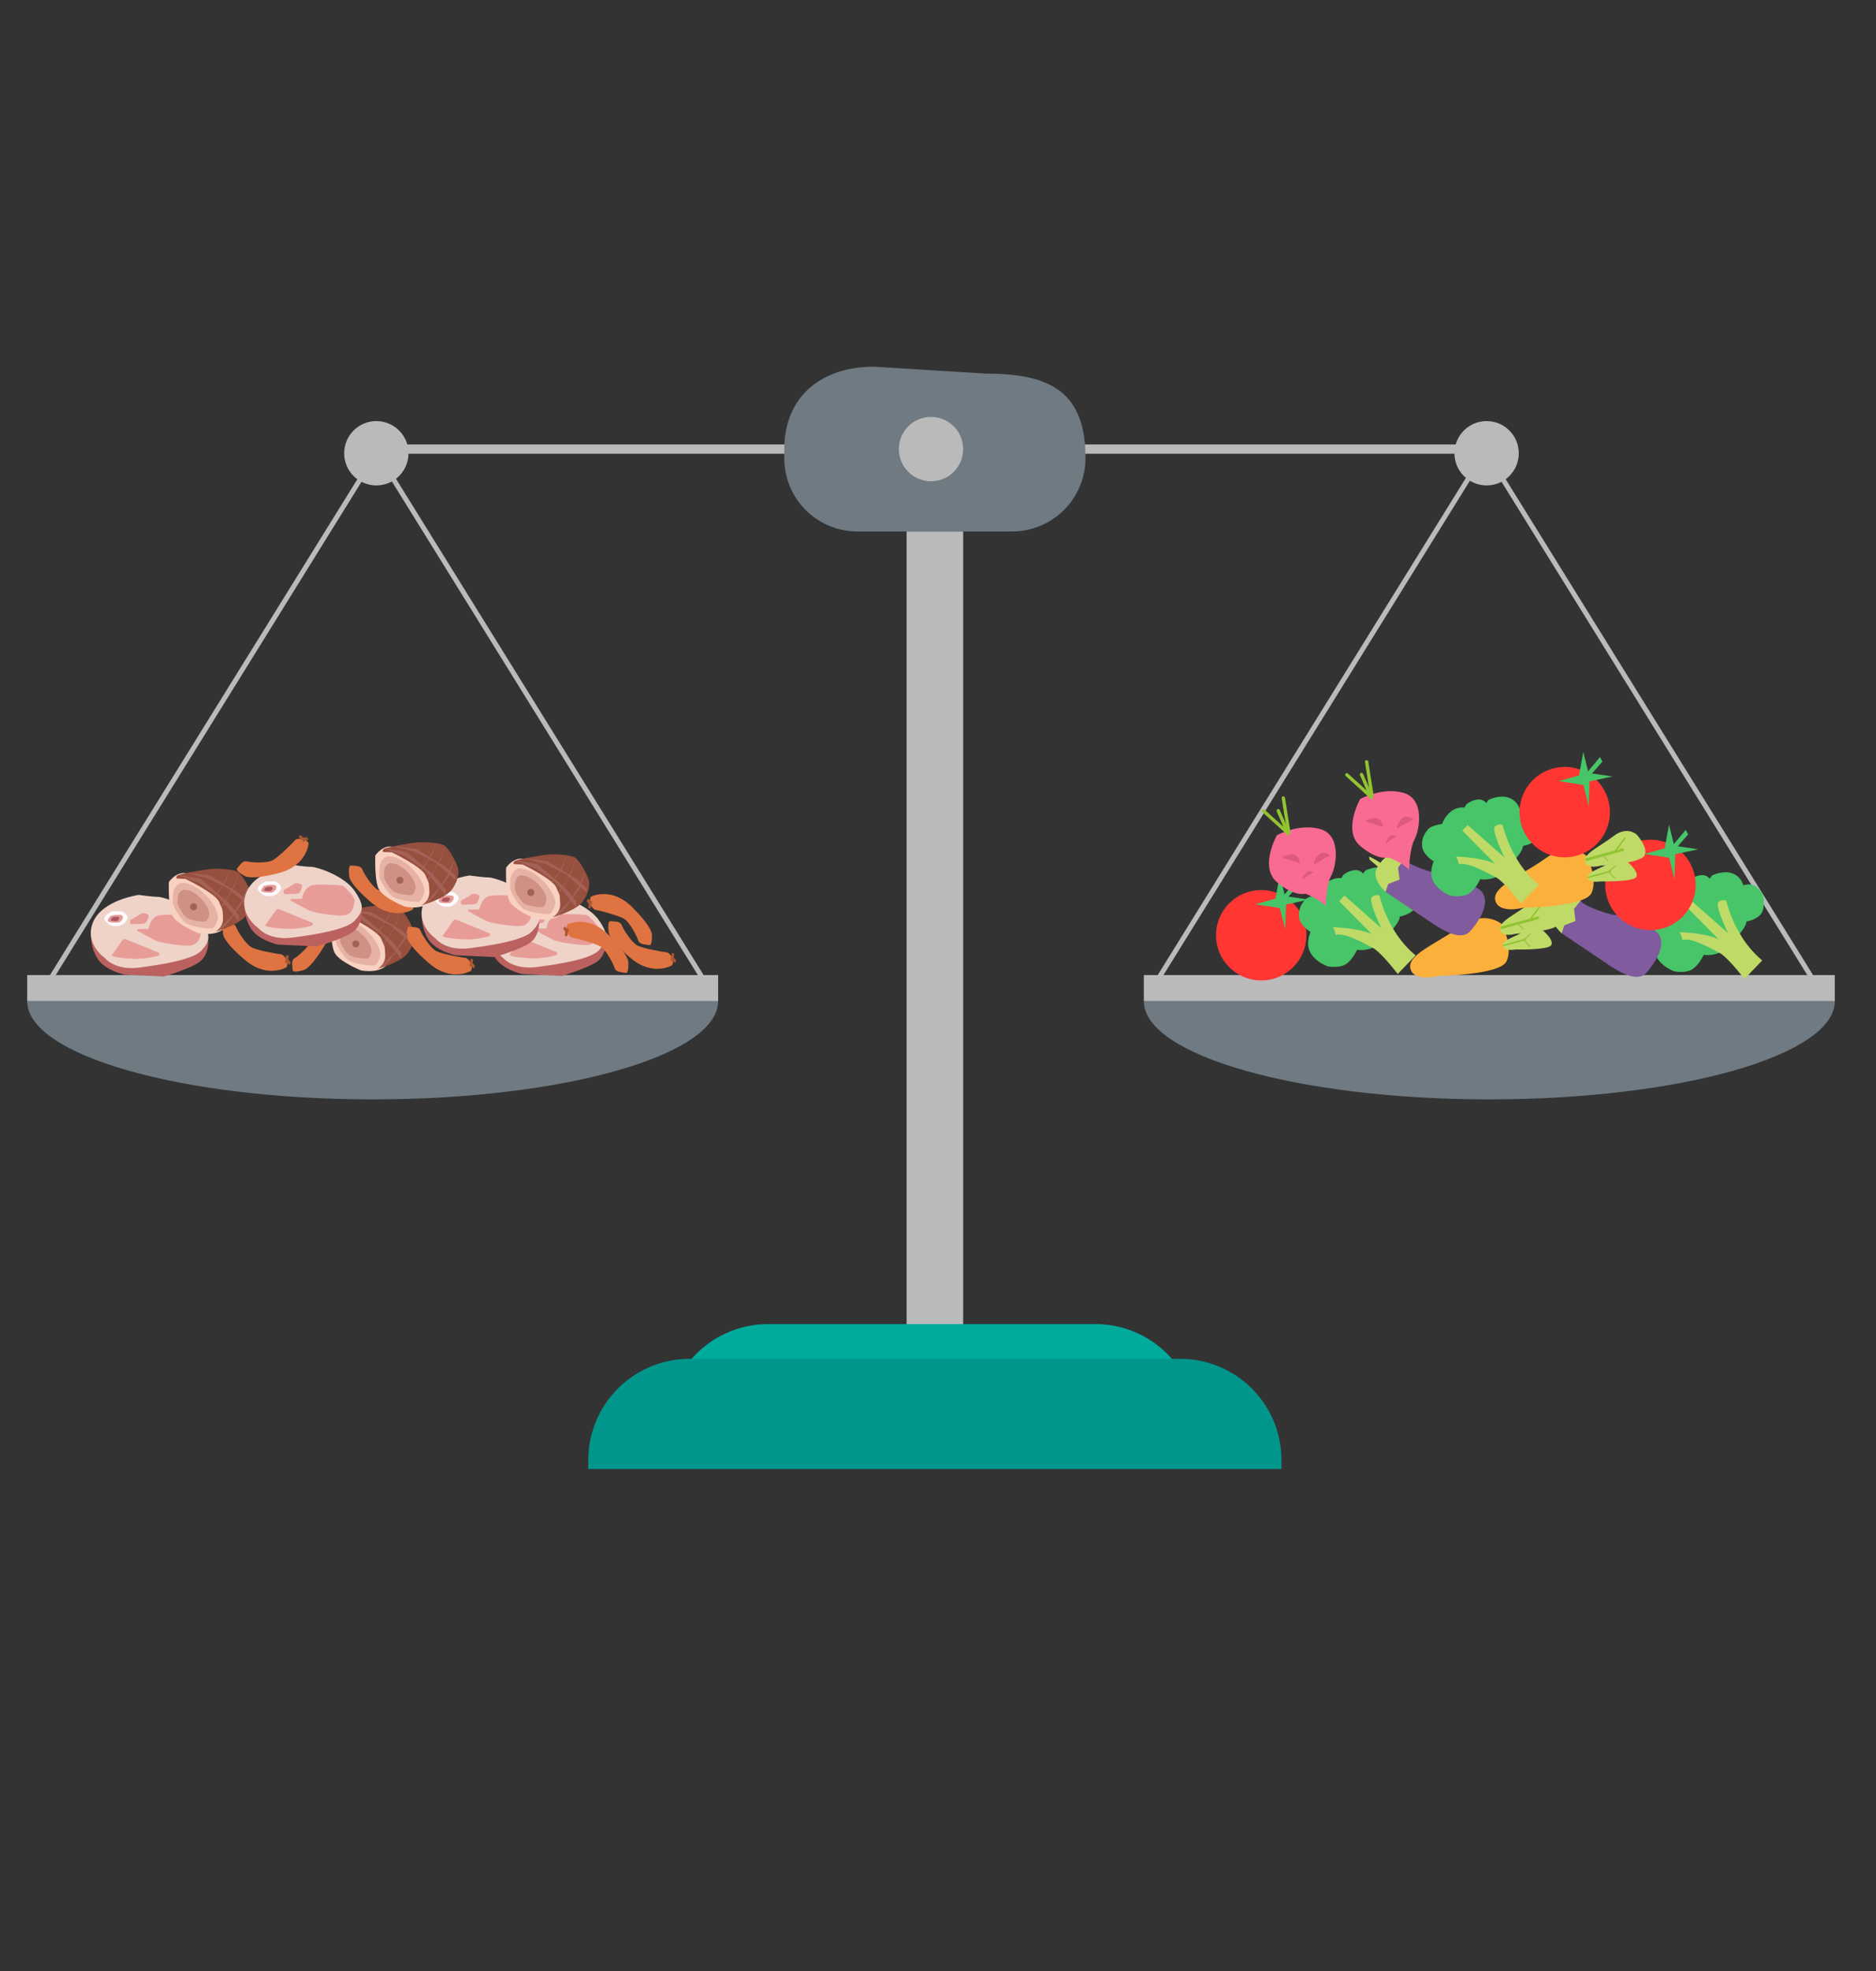 <svg id="SCALE" xmlns="http://www.w3.org/2000/svg" viewBox="0 0 1028.09 1080"><rect x="0" y="0" width="1028.09" height="1080" fill="#333333" stroke="none"/><defs><style>.cls-1{fill:#bababa;}.cls-2{fill:#00ab9d;}.cls-3{fill:#6f7a82;}.cls-4{fill:#00968c;}.cls-5{fill:#bb6260;}.cls-6{fill:#efd3c9;}.cls-7{fill:#e89c98;}.cls-8{fill:#fefbff;}.cls-9{fill:#e89d95;}.cls-10{fill:#a95965;}.cls-11{fill:#df7442;}.cls-12{fill:#ab5831;}.cls-13{fill:#f9d1c1;}.cls-14{fill:#974f3e;}.cls-15{fill:#e7b2a6;}.cls-16{fill:#cf9184;}.cls-17{fill:#a46257;}.cls-18{fill:#ff3631;}.cls-19{fill:#47c568;}.cls-20{fill:#bfda67;}.cls-21{fill:#fbb03b;}.cls-22{fill:#92c432;}.cls-23{fill:#805b9d;}.cls-24{fill:#f96b92;}.cls-25{fill:#dd5980;}</style></defs><rect class="cls-1" x="204.24" y="243.51" width="611.94" height="5.1"/><rect class="cls-1" x="496.84" y="291.2" width="31" height="456.75"/><path class="cls-2" d="M420.9,725.48H600.38A55.49,55.49,0,0,1,655.87,781v4.88a0,0,0,0,1,0,0H365.41a0,0,0,0,1,0,0V781A55.49,55.49,0,0,1,420.9,725.48Z"/><path class="cls-3" d="M554.65,291.2H469.89a40.08,40.08,0,0,1-40.08-40.08v-5.06c0-28.76,20.35-45.14,49.1-45.14l61.85,3.8c35.61,0,54.11,10.65,54.11,46.26h0A40.22,40.22,0,0,1,554.65,291.2Z"/><circle class="cls-1" cx="510.21" cy="246.06" r="17.63"/><rect class="cls-1" x="14.91" y="534.24" width="378.65" height="14.29"/><path class="cls-3" d="M393.56,548.53c0,29.72-84.76,53.82-189.32,53.82S14.91,578.25,14.91,548.53"/><rect class="cls-1" x="626.85" y="534.24" width="378.65" height="14.29"/><path class="cls-3" d="M1005.51,548.53c0,29.72-84.77,53.82-189.33,53.82s-189.33-24.1-189.33-53.82"/><path class="cls-4" d="M377.89,744.51h268.9A55.49,55.49,0,0,1,702.28,800v4.88a0,0,0,0,1,0,0H322.39a0,0,0,0,1,0,0V800a55.49,55.49,0,0,1,55.49-55.49Z"/><rect class="cls-1" x="124.09" y="393.68" width="347.18" height="2.69" transform="translate(476.57 -66.12) rotate(58.2)"/><rect class="cls-1" x="-58.29" y="393.68" width="347.18" height="2.69" transform="translate(511.79 505.17) rotate(121.8)"/><rect class="cls-1" x="731.61" y="392.96" width="347.18" height="2.69" transform="translate(763.37 -582.8) rotate(58.2)"/><rect class="cls-1" x="549.23" y="392.96" width="347.18" height="2.69" transform="translate(1438.82 -12.26) rotate(121.8)"/><path class="cls-5" d="M50.06,511.59S53,532,79.57,529s34.65-13.38,34.65-13.38.18,7.39-4.58,11.19S89.84,535,89.84,535l-21.63-1s-11.55-2.4-15.4-9.79S50.06,511.59,50.06,511.59Z"/><path class="cls-6" d="M76.08,490.31S56.33,493,51.11,505s6.31,19.85,6.31,19.85,5.39,7,18.66,5.31,30-4.51,34.31-9.36,5.8-7.52,0-16.07S89.52,491.38,86.5,491.38,76.08,490.31,76.08,490.31Z"/><path class="cls-7" d="M68.92,514.62l17.91,7.29a.91.91,0,0,1-.12,1.73,54.43,54.43,0,0,1-10.95,1.71c-5.08,0-15.49-.8-14.43-2.13.83-1,4.2-5.88,5.7-8A1.57,1.57,0,0,1,68.92,514.62Z"/><path class="cls-7" d="M75.7,509h5.67s1-6.05,5.16-7.3,17.18,0,17.18,0,6.59,5.17,6.41,8.55-1.6,7.66-6.41,7.84-15.49-1.52-18-2.59c-1.81-.77-7.39-3.86-10.3-5.48A.55.55,0,0,1,75.7,509Z"/><path class="cls-7" d="M71.36,504.15s-.8,2.49,1.43,2.22,6.68.2,7.39-1.1,1.78-3.7,1-4.15-2.76-1.34-4-.45S71.36,504.15,71.36,504.15Z"/><path class="cls-8" d="M61.33,499.4s-5.78,2.76-3.73,5.08,4,3.47,7.65,2.76,4.9-4.55,4.9-4.55-1.25-2.93-3.74-3.29A20.75,20.75,0,0,0,61.33,499.4Z"/><path class="cls-9" d="M60.62,501.76s6.27-1.52,6.7.35-1.89,3.39-2.42,3.39-5.35.17-5.79-.81S60.62,501.76,60.62,501.76Z"/><path class="cls-10" d="M61.54,502.59s3.53-.86,3.77.2S64.25,504.7,64,504.7s-3,.1-3.27-.46S61.54,502.59,61.54,502.59Z"/><path class="cls-5" d="M268.09,511.3s2.94,20.38,29.52,17.39,34.64-13.39,34.64-13.39.19,7.39-4.58,11.19-19.8,8.19-19.8,8.19l-21.63-1s-11.55-2.4-15.4-9.79S268.09,511.3,268.09,511.3Z"/><path class="cls-6" d="M294.11,490s-19.75,2.67-25,14.69,6.31,19.85,6.31,19.85,5.38,7,18.65,5.31,30-4.5,34.32-9.36,5.79-7.52,0-16.07-20.88-13.35-23.9-13.35S294.11,490,294.11,490Z"/><path class="cls-7" d="M287,514.33l17.91,7.29a.91.91,0,0,1-.13,1.73,54.32,54.32,0,0,1-10.95,1.72c-5.07,0-15.49-.81-14.42-2.14.83-1,4.2-5.88,5.69-8A1.58,1.58,0,0,1,287,514.33Z"/><path class="cls-7" d="M293.73,508.69h5.67s1-6.06,5.17-7.31,17.18,0,17.18,0,6.59,5.17,6.41,8.55-1.6,7.66-6.41,7.84-15.49-1.52-18-2.59c-1.81-.77-7.39-3.86-10.3-5.48A.54.54,0,0,1,293.73,508.69Z"/><path class="cls-7" d="M289.4,503.86s-.8,2.49,1.42,2.22,6.68.2,7.39-1.1,1.78-3.7,1-4.15-2.76-1.33-4-.44S289.4,503.86,289.4,503.86Z"/><path class="cls-8" d="M279.37,499.11s-5.79,2.76-3.74,5.08,4,3.47,7.66,2.76,4.89-4.54,4.89-4.54-1.24-2.94-3.73-3.3A21.32,21.32,0,0,0,279.37,499.11Z"/><path class="cls-9" d="M278.66,501.47s6.26-1.52,6.69.35-1.88,3.39-2.42,3.39-5.34.18-5.79-.8S278.66,501.47,278.66,501.47Z"/><path class="cls-10" d="M279.57,502.3s3.53-.86,3.78.2-1.07,1.91-1.37,1.91-3,.1-3.26-.45S279.57,502.3,279.57,502.3Z"/><path class="cls-11" d="M178.35,494.06s8.19,9.26,0,23.15-11.93,14.24-11.93,14.24-6.06,2-6.06,0-1.06-5.16,1.07-6.41,8.54-6.94,9.61-10.5,1.08-15.49.9-16.38S174.43,493,178.35,494.06Z"/><polygon class="cls-12" points="174.49 495.4 171.89 495.4 171.89 494.11 174.09 493.85 175.36 492.38 176.89 492.71 176.16 493.89 176.03 495.4 174.49 495.4"/><path class="cls-11" d="M157.08,529.91s-10.52,6.5-22.81-3.93-12-14.18-12-14.18-.9-6.3,1-6,5.27-.17,6.13,2.15,5.4,9.59,8.72,11.25,15.09,3.69,16,3.67S158.8,526.23,157.08,529.91Z"/><polygon class="cls-12" points="156.41 525.88 156.85 523.32 158.13 523.53 158.02 525.75 159.25 527.25 158.66 528.71 157.62 527.78 156.15 527.4 156.41 525.88"/><path class="cls-13" d="M190.8,498.75s16.28,10.78,18.9,11.91,7.85,6.25,4.36,15-16.28,6-16.28,6-12.21-4.83-14.54-9.93-1.74-18.16-1.74-18.16S185.28,497.9,190.8,498.75Z"/><path class="cls-14" d="M206.8,530.85s13.2-3.62,16.83-8.83,3.72-9.67,3.16-11.68-4.74-10.93-7.9-12.45-11.07-1.68-13.85-1.51S187.19,499,186,500.16s0,1.52,0,1.52l4.46.17s16.55,7.9,18.5,12.61,1.86,3,2.14,8.65A8.08,8.08,0,0,1,206.8,530.85Z"/><path class="cls-15" d="M188.37,504s5.94-.65,13.18,6.58,6.91,12.7,6.91,12.7-1.13,4.5-2.74,5.46-12.37-.8-14.94-2.73-7.23-9.16-7.07-11.33S182.74,505.78,188.37,504Z"/><path class="cls-16" d="M189.61,507.76s4.16-.45,9.23,4.62,4.84,8.89,4.84,8.89-.79,3.15-1.91,3.83-8.67-.57-10.47-1.92-5.07-6.41-5-7.93S185.67,509,189.61,507.76Z"/><path class="cls-17" d="M191.36,498.49s11.76,1.25,12.65,1.6,15.84,9.62,15.84,9.62l5.7,5V517l-11.39-9.79-10.87-5.52Z"/><path class="cls-17" d="M186.34,499.65s11.56,1.73,12.44,2.22,15.58,13.31,15.58,13.31l5.61,6.9v3.21l-11.21-13.56-10.68-7.64Z"/><path class="cls-17" d="M224.93,505.44s-2.75,9-3.11,9.63-8.22,11.11-8.22,11.11L209.78,530l-1.32-.29,7.55-7.62,5-7.75Z"/><path class="cls-17" d="M219.63,498.49s-1.86,6.69-2.07,7.18-4.73,8.52-4.73,8.52l-2.12,3-.65-.14,4.2-5.95,2.94-5.9Z"/><path class="cls-17" d="M214.84,496.39s-1.57,5.49-1.76,5.89-4.27,6.93-4.27,6.93l-1.94,2.41-.63-.14,3.84-4.82,2.64-4.81Z"/><circle class="cls-17" cx="195.01" cy="517.15" r="1.91"/><path class="cls-13" d="M101.87,478.43s16.28,10.78,18.9,11.91,7.85,6.25,4.36,15-16.29,6-16.29,6-12.21-4.83-14.53-9.93-1.75-18.16-1.75-18.16S96.34,477.58,101.87,478.43Z"/><path class="cls-14" d="M117.87,510.53s13.2-3.62,16.82-8.83,3.72-9.67,3.16-11.68-4.74-10.93-7.9-12.45-11.06-1.68-13.85-1.51-17.85,2.61-19,3.78,0,1.52,0,1.52l4.46.17s16.54,7.9,18.5,12.61,1.85,3,2.13,8.65A8.07,8.07,0,0,1,117.87,510.53Z"/><path class="cls-15" d="M99.43,483.7s5.95-.65,13.18,6.58,6.91,12.7,6.91,12.7-1.12,4.5-2.73,5.46-12.38-.8-15-2.73-7.23-9.16-7.07-11.33S93.81,485.46,99.43,483.7Z"/><path class="cls-16" d="M100.67,487.44s4.17-.45,9.23,4.62,4.85,8.89,4.85,8.89-.79,3.15-1.92,3.83-8.67-.57-10.47-1.92-5.06-6.41-5-7.93S96.73,488.68,100.67,487.44Z"/><path class="cls-17" d="M102.43,478.17s11.75,1.25,12.64,1.6,15.85,9.62,15.85,9.62l5.7,5v2.31l-11.4-9.79-10.86-5.52Z"/><path class="cls-17" d="M97.41,479.33s11.56,1.73,12.43,2.22,15.59,13.31,15.59,13.31l5.6,6.9V505l-11.21-13.56-10.68-7.64Z"/><path class="cls-17" d="M136,485.12s-2.75,9-3.11,9.63-8.22,11.11-8.22,11.11l-3.83,3.79-1.32-.29,7.55-7.62,5-7.75Z"/><path class="cls-17" d="M130.69,478.17s-1.86,6.69-2.07,7.18-4.72,8.52-4.72,8.52l-2.13,3-.64-.14,4.2-5.95,2.93-5.9Z"/><path class="cls-17" d="M125.91,476.07s-1.58,5.49-1.77,5.89-4.26,6.93-4.26,6.93l-1.95,2.41-.62-.14,3.84-4.82,2.63-4.81Z"/><circle class="cls-17" cx="106.08" cy="496.83" r="1.91"/><path class="cls-11" d="M258.15,531.87s-10.52,6.5-22.81-3.93-12-14.18-12-14.18-.9-6.3,1-6,5.27-.17,6.13,2.14,5.39,9.6,8.72,11.26,15.08,3.69,16,3.67S259.87,528.19,258.15,531.87Z"/><polygon class="cls-12" points="257.48 527.84 257.92 525.27 259.19 525.49 259.08 527.71 260.31 529.21 259.73 530.67 258.69 529.74 257.22 529.35 257.48 527.84"/><path class="cls-11" d="M311,506.46s11-5.67,22.44,5.67,10.89,15.06,10.89,15.06.41,6.35-1.48,5.87-5.27-.23-6-2.61-4.64-10-7.83-11.89-14.75-4.84-15.66-4.88S309,510,311,506.46Z"/><polygon class="cls-12" points="311.39 510.53 310.75 513.05 309.5 512.74 309.78 510.54 308.67 508.94 309.37 507.54 310.33 508.54 311.76 509.04 311.39 510.53"/><path class="cls-5" d="M134.16,495.15s2.94,20.38,29.52,17.38,34.64-13.39,34.64-13.39.19,7.4-4.58,11.2-19.8,8.19-19.8,8.19l-21.63-1s-11.55-2.4-15.4-9.79S134.16,495.15,134.16,495.15Z"/><path class="cls-6" d="M160.18,473.87s-19.75,2.67-25,14.69,6.31,19.85,6.31,19.85,5.38,7,18.65,5.31,30-4.51,34.32-9.36,5.79-7.52,0-16.07-20.88-13.35-23.9-13.35S160.18,473.87,160.18,473.87Z"/><path class="cls-7" d="M153,498.18l17.91,7.29a.91.91,0,0,1-.13,1.73,54.32,54.32,0,0,1-10.95,1.71c-5.07,0-15.49-.8-14.42-2.13.82-1,4.19-5.88,5.69-8A1.58,1.58,0,0,1,153,498.18Z"/><path class="cls-7" d="M159.8,492.53h5.67s1-6,5.17-7.3,17.18,0,17.18,0,6.59,5.17,6.41,8.55-1.6,7.66-6.41,7.83-15.49-1.51-18-2.58c-1.81-.77-7.39-3.86-10.3-5.48A.55.55,0,0,1,159.8,492.53Z"/><path class="cls-7" d="M155.47,487.71s-.8,2.49,1.42,2.22,6.68.2,7.39-1.1,1.78-3.71,1-4.15-2.76-1.34-4-.45S155.47,487.71,155.47,487.71Z"/><path class="cls-8" d="M145.44,483s-5.79,2.76-3.74,5.07,4,3.48,7.66,2.76,4.89-4.54,4.89-4.54-1.24-2.93-3.74-3.29A20.66,20.66,0,0,0,145.44,483Z"/><path class="cls-9" d="M144.73,485.32s6.26-1.52,6.69.35-1.89,3.39-2.42,3.39-5.34.17-5.79-.81S144.73,485.32,144.73,485.32Z"/><path class="cls-10" d="M145.64,486.15s3.53-.86,3.78.2-1.07,1.91-1.37,1.91-3,.1-3.26-.46S145.64,486.15,145.64,486.15Z"/><path class="cls-5" d="M231.37,501s2.93,20.38,29.51,17.38S295.53,505,295.53,505s.18,7.39-4.58,11.19-19.8,8.19-19.8,8.19l-21.63-1s-11.55-2.4-15.4-9.79S231.37,501,231.37,501Z"/><path class="cls-6" d="M257.39,479.67s-19.75,2.67-25,14.69,6.31,19.85,6.31,19.85,5.38,7,18.65,5.31,30-4.51,34.32-9.36,5.79-7.52,0-16.07-20.88-13.35-23.9-13.35S257.39,479.67,257.39,479.67Z"/><path class="cls-7" d="M250.24,504l17.9,7.29A.91.91,0,0,1,268,513a54.43,54.43,0,0,1-10.95,1.71c-5.08,0-15.49-.8-14.42-2.13.82-1,4.19-5.88,5.69-8A1.58,1.58,0,0,1,250.24,504Z"/><path class="cls-7" d="M257,498.33h5.67s1-6.05,5.16-7.3S285,491,285,491s6.58,5.17,6.41,8.55-1.61,7.66-6.41,7.83-15.5-1.51-18-2.58c-1.81-.77-7.39-3.86-10.3-5.48A.55.55,0,0,1,257,498.33Z"/><path class="cls-7" d="M252.68,493.51s-.81,2.49,1.42,2.22,6.68.2,7.39-1.1,1.78-3.71,1-4.15-2.76-1.34-4-.45S252.68,493.51,252.68,493.51Z"/><path class="cls-8" d="M242.65,488.76s-5.79,2.76-3.74,5.08,4,3.47,7.65,2.76,4.9-4.55,4.9-4.55-1.25-2.93-3.74-3.29A20.66,20.66,0,0,0,242.65,488.76Z"/><path class="cls-9" d="M241.93,491.12s6.27-1.52,6.7.35-1.89,3.39-2.42,3.39-5.34.17-5.79-.81S241.93,491.12,241.93,491.12Z"/><path class="cls-10" d="M242.85,492s3.53-.86,3.77.2-1.06,1.91-1.36,1.91-3,.1-3.27-.46S242.85,492,242.85,492Z"/><path class="cls-11" d="M169.14,462s-.76,12.34-16.38,16.36S134.25,480,134.25,480s-5.66-2.9-4.28-4.29,2.9-4.4,5.29-3.77,11,1.13,14.23-.63,11.71-10.2,12.22-11S167.12,458.51,169.14,462Z"/><polygon class="cls-12" points="165.46 460.26 163.62 458.42 164.53 457.5 166.28 458.87 168.21 458.73 169.06 460.06 167.71 460.37 166.54 461.35 165.46 460.26"/><path class="cls-11" d="M226.23,498.33s-10.51,6.5-22.81-3.93-12-14.18-12-14.18-.9-6.3,1-6,5.27-.18,6.14,2.14S204,486,207.3,487.65s15.08,3.7,16,3.67S228,494.66,226.23,498.33Z"/><polygon class="cls-12" points="225.57 494.3 226.01 491.74 227.28 491.96 227.17 494.17 228.4 495.67 227.81 497.13 226.78 496.21 225.31 495.82 225.57 494.3"/><path class="cls-13" d="M286.67,470.54s16.28,10.78,18.9,11.92,7.85,6.24,4.36,15-16.29,6-16.29,6-12.21-4.82-14.53-9.93-1.75-18.15-1.75-18.15S281.14,469.69,286.67,470.54Z"/><path class="cls-14" d="M302.67,502.64s13.2-3.61,16.82-8.82,3.72-9.67,3.16-11.69-4.74-10.93-7.9-12.44-11.06-1.68-13.85-1.52-17.85,2.61-19,3.79,0,1.51,0,1.51l4.46.17s16.54,7.9,18.5,12.61,1.85,3,2.13,8.66A8.07,8.07,0,0,1,302.67,502.64Z"/><path class="cls-15" d="M284.23,475.81s5.95-.64,13.18,6.59,6.91,12.69,6.91,12.69-1.12,4.5-2.73,5.47-12.38-.81-14.95-2.73-7.23-9.16-7.07-11.33S278.61,477.58,284.23,475.81Z"/><path class="cls-16" d="M285.47,479.55s4.17-.45,9.23,4.62,4.85,8.89,4.85,8.89-.79,3.15-1.92,3.83-8.67-.56-10.47-1.91-5.06-6.42-5-7.94S281.53,480.79,285.47,479.55Z"/><path class="cls-17" d="M287.23,470.28s11.75,1.25,12.64,1.61,15.85,9.61,15.85,9.61l5.7,5v2.31L310,479l-10.86-5.52Z"/><path class="cls-17" d="M282.21,471.45s11.56,1.72,12.43,2.21S310.23,487,310.23,487l5.6,6.91v3.2l-11.21-13.56-10.68-7.64Z"/><path class="cls-17" d="M320.8,477.24s-2.75,9-3.11,9.62S309.47,498,309.47,498l-3.83,3.8-1.32-.3,7.55-7.62,5-7.74Z"/><path class="cls-17" d="M315.49,470.28s-1.86,6.69-2.07,7.18S308.7,486,308.7,486l-2.13,3-.64-.15,4.2-5.94,2.93-5.91Z"/><path class="cls-17" d="M310.71,468.18s-1.58,5.49-1.77,5.9-4.26,6.93-4.26,6.93l-1.95,2.4-.62-.14,3.84-4.81,2.63-4.82Z"/><circle class="cls-17" cx="290.88" cy="488.95" r="1.91"/><path class="cls-13" d="M215,463.87s16.28,10.78,18.9,11.92,7.85,6.24,4.36,15-16.28,6-16.28,6-12.22-4.82-14.54-9.93-1.75-18.15-1.75-18.15S209.44,463,215,463.87Z"/><path class="cls-14" d="M231,496s13.2-3.61,16.82-8.83,3.72-9.66,3.16-11.68-4.74-10.93-7.9-12.44S232,461.34,229.2,461.5s-17.85,2.61-19,3.79,0,1.51,0,1.51l4.46.17s16.54,7.9,18.5,12.61,1.86,3,2.13,8.66A8.07,8.07,0,0,1,231,496Z"/><path class="cls-15" d="M212.53,469.14s5.95-.65,13.18,6.59,6.91,12.69,6.91,12.69-1.12,4.5-2.73,5.47-12.38-.81-14.95-2.74-7.23-9.16-7.07-11.33S206.91,470.91,212.53,469.14Z"/><path class="cls-16" d="M213.78,472.88s4.16-.45,9.23,4.62,4.84,8.89,4.84,8.89-.79,3.15-1.92,3.83-8.67-.57-10.47-1.92-5.06-6.41-5-7.93S209.84,474.12,213.78,472.88Z"/><path class="cls-17" d="M215.53,463.61s11.75,1.25,12.64,1.61S244,474.83,244,474.83l5.7,5v2.31l-11.4-9.79-10.86-5.52Z"/><path class="cls-17" d="M210.51,464.77s11.56,1.73,12.43,2.22,15.59,13.31,15.59,13.31l5.6,6.9v3.21l-11.21-13.56-10.68-7.64Z"/><path class="cls-17" d="M249.1,470.56s-2.75,9-3.11,9.63-8.22,11.11-8.22,11.11l-3.83,3.8-1.32-.3,7.55-7.62,5-7.74Z"/><path class="cls-17" d="M243.79,463.61s-1.86,6.69-2.07,7.18-4.72,8.52-4.72,8.52l-2.13,3-.64-.15,4.2-5.95,2.93-5.9Z"/><path class="cls-17" d="M239,461.51s-1.58,5.49-1.77,5.89-4.26,6.94-4.26,6.94l-1.95,2.4-.62-.14,3.84-4.81,2.64-4.82Z"/><circle class="cls-17" cx="219.18" cy="482.28" r="1.91"/><path class="cls-11" d="M368.38,528.83s-10.51,6.49-22.81-3.94-12-14.18-12-14.18-.9-6.3,1-6,5.27-.18,6.14,2.14,5.39,9.59,8.71,11.26,15.09,3.69,16,3.66S370.1,525.15,368.38,528.83Z"/><polygon class="cls-12" points="367.71 524.8 368.16 522.23 369.43 522.45 369.32 524.67 370.55 526.17 369.96 527.62 368.92 526.7 367.45 526.31 367.71 524.8"/><path class="cls-11" d="M323.91,491.25s11-5.67,22.44,5.68S357.24,512,357.24,512s.42,6.34-1.48,5.86-5.27-.23-6-2.6-4.64-10-7.83-11.89-14.75-4.84-15.66-4.89S321.92,494.79,323.91,491.25Z"/><polygon class="cls-12" points="324.27 495.32 323.63 497.85 322.38 497.53 322.66 495.33 321.55 493.74 322.25 492.33 323.21 493.33 324.65 493.83 324.27 495.32"/><circle class="cls-18" cx="691.17" cy="512.42" r="24.77"/><polygon class="cls-19" points="698.98 492.34 701.35 479.44 704.2 490.96 717.36 492.89 704.76 495.58 704.35 509.3 701.38 497.53 687.9 495.44 698.98 492.34"/><polygon class="cls-19" points="703.13 494.66 700.72 493.93 710.49 482.27 711.83 484.74 703.13 494.66"/><path class="cls-19" d="M763.74,508.43s3.26-3.66,3.39-6.26c0,0,8.72-1.4,9.25-7.38s.47-6.73-2.73-10.59-8.25-1.86-8.25-1.86a9.41,9.41,0,0,0-5.92-6.52c-5.06-1.93-11.25,1.13-11.25,1.13l-1.2,1.73a5.34,5.34,0,0,0-4.65-1.93,11.89,11.89,0,0,0-6.19,2.6l-1.13,1.79a10.15,10.15,0,0,0-7.66,2.4,15.81,15.81,0,0,0-4.59,6.59s-6.25.93-7.78,3-3.6,4.53-3.13,9.32,6.32,8.18,6.32,8.18-3,6.46.07,11.58,9.31,7.25,9.31,7.25,6.59,1.27,10.25-1.39,5.86-7.66,5.86-7.66a16.62,16.62,0,0,0,8.52-1.13C757,517.41,763.74,508.43,763.74,508.43Z"/><path class="cls-20" d="M775.78,523.47,766,533.65s-9.18-12-13.77-14.38-15.58-8.58-20.17-7c0,0-1-4-1.79-4.2s13.77.2,21.56,3.8l-18-18.17,3-3L757,508.49s-7.39-15.17-5.19-17a4,4,0,0,1,4.19-.79,68.15,68.15,0,0,0,7.17,17.57A55.26,55.26,0,0,0,775.78,523.47Z"/><path class="cls-21" d="M823.3,506.48s-9.52-8.41-22.78,1.09-29.4,15.43-27.6,23.06,15.27,4.06,15.27,4.06,33.59-.44,37.37-7.9S823.3,506.48,823.3,506.48Z"/><path class="cls-20" d="M850.36,494.54s-5.19-4.88-12.65.89-16.48,9.45-15.56,13.95,8.42,2.24,8.42,2.24,22-1.16,24.16-5.62S850.36,494.54,850.36,494.54Z"/><path class="cls-20" d="M846,510.22a9.59,9.59,0,0,0-10.36-.07c-5.85,3.35-13.08,5.26-12.1,8.22s7,1.87,7,1.87,18,.37,19.58-2.4S846,510.22,846,510.22Z"/><rect class="cls-22" x="832.18" y="494.73" width="1.48" height="21.73" transform="translate(1104.19 -430.25) rotate(74.91)"/><rect class="cls-22" x="829.5" y="509.81" width="0.83" height="13.1" transform="translate(547.47 1452.09) rotate(-105.09)"/><rect class="cls-22" x="840.85" y="495.51" width="0.83" height="9.16" transform="translate(1219.81 1402.6) rotate(-143.48)"/><rect class="cls-22" x="832.8" y="504.64" width="0.52" height="5.37" transform="translate(1787.26 305.18) rotate(136.7)"/><rect class="cls-22" x="836.54" y="514.18" width="0.52" height="5.37" transform="translate(1800.27 319.1) rotate(136.7)"/><rect class="cls-22" x="836.52" y="510.72" width="0.52" height="5.37" transform="translate(721.1 -461.48) rotate(51.7)"/><path class="cls-19" d="M953.69,511.17s3.26-3.66,3.4-6.26c0,0,8.71-1.39,9.25-7.38s.46-6.72-2.73-10.58-8.25-1.87-8.25-1.87a9.43,9.43,0,0,0-5.93-6.52c-5-1.93-11.24,1.13-11.24,1.13l-1.2,1.73a5.37,5.37,0,0,0-4.66-1.93,12,12,0,0,0-6.19,2.6L925,483.88a10.13,10.13,0,0,0-7.65,2.4,15.69,15.69,0,0,0-4.59,6.59s-6.26.93-7.79,3-3.59,4.53-3.12,9.32,6.32,8.18,6.32,8.18-3,6.46.06,11.58,9.32,7.26,9.32,7.26,6.59,1.26,10.25-1.4,5.85-7.65,5.85-7.65a16.69,16.69,0,0,0,8.52-1.14C946.91,520.15,953.69,511.17,953.69,511.17Z"/><path class="cls-20" d="M965.74,526.21,956,536.39s-9.19-12-13.78-14.38-15.57-8.58-20.16-7c0,0-1-4-1.8-4.2s13.78.2,21.56,3.8l-18-18.17,3-3L947,511.23s-7.38-15.17-5.19-17a4,4,0,0,1,4.19-.8,68.28,68.28,0,0,0,7.17,17.58A55.24,55.24,0,0,0,965.74,526.21Z"/><path class="cls-23" d="M855.57,511.15s15.62,10.55,21.44,14.4,19.2,14.33,25.42,7.24,13.1-19.24,2.41-24.22-15.9-8.29-18.35-7.3-19.55-5.23-20-7.54-4.35,5-4.35,5l-.76,3.72-5.77,2.46Z"/><path class="cls-20" d="M855.84,511.34s-8.59-7.25-4.35-13.65c0,0,2.15-4,4.67-5.32s10,1.19,10,1.19L862.59,498l.83,6.63L857.26,507Z"/><path class="cls-20" d="M847.07,493.63l-.26-1.62s5.52,2.61,6.8,4-1,2.44-1,2.44Z"/><path class="cls-23" d="M759,488.42s15.62,10.55,21.44,14.4,19.21,14.32,25.42,7.23,13.1-19.23,2.41-24.21-15.9-8.29-18.35-7.3-19.55-5.23-20-7.54-4.35,5-4.35,5l-.76,3.73L759,482.15Z"/><path class="cls-20" d="M759.31,488.6S750.72,481.36,755,475c0,0,2.15-4,4.67-5.32s10,1.19,10,1.19l-3.52,4.43.83,6.62-6.16,2.37Z"/><path class="cls-20" d="M750.54,470.9l-.26-1.62s5.52,2.61,6.8,4-1,2.44-1,2.44Z"/><circle class="cls-18" cx="904.49" cy="484.85" r="24.77"/><polygon class="cls-19" points="912.31 464.77 914.67 451.86 917.52 463.38 930.68 465.32 918.08 468.01 917.67 481.72 914.7 469.96 901.22 467.87 912.31 464.77"/><polygon class="cls-19" points="916.45 467.09 914.04 466.36 923.82 454.7 925.16 457.17 916.45 467.09"/><path class="cls-21" d="M869.83,469.15s-9.51-8.41-22.77,1.09-29.4,15.42-27.6,23.06,15.27,4.06,15.27,4.06,33.58-.44,37.36-7.9S869.83,469.15,869.83,469.15Z"/><path class="cls-20" d="M896.89,457.21s-5.19-4.88-12.65.89-16.48,9.44-15.56,13.94,8.43,2.25,8.43,2.25,22-1.17,24.15-5.62S896.89,457.21,896.89,457.21Z"/><path class="cls-20" d="M892.57,472.88a9.58,9.58,0,0,0-10.36-.06c-5.85,3.34-13.08,5.26-12.1,8.21s7,1.88,7,1.88,18,.36,19.59-2.41S892.57,472.88,892.57,472.88Z"/><rect class="cls-22" x="878.72" y="457.4" width="1.48" height="21.73" transform="translate(1102.56 -502.79) rotate(74.91)"/><rect class="cls-22" x="876.03" y="472.47" width="0.83" height="13.1" transform="translate(642.17 1449.96) rotate(-105.09)"/><rect class="cls-22" x="887.38" y="458.18" width="0.83" height="9.16" transform="translate(1325.96 1362.95) rotate(-143.48)"/><rect class="cls-22" x="879.33" y="467.3" width="0.52" height="5.37" transform="translate(1842.05 208.76) rotate(136.7)"/><rect class="cls-22" x="883.07" y="476.85" width="0.52" height="5.37" transform="translate(1855.06 222.68) rotate(136.7)"/><rect class="cls-22" x="883.05" y="473.38" width="0.52" height="5.37" transform="translate(709.5 -512.2) rotate(51.7)"/><path class="cls-19" d="M831.23,469.73s3.26-3.66,3.39-6.26c0,0,8.72-1.4,9.25-7.39s.47-6.72-2.73-10.58-8.25-1.86-8.25-1.86a9.41,9.41,0,0,0-5.92-6.52c-5.06-1.93-11.25,1.13-11.25,1.13l-1.2,1.73a5.34,5.34,0,0,0-4.65-1.93,11.89,11.89,0,0,0-6.19,2.6l-1.13,1.79a10.15,10.15,0,0,0-7.66,2.4,15.81,15.81,0,0,0-4.59,6.59s-6.25.93-7.78,3-3.6,4.53-3.13,9.32,6.32,8.18,6.32,8.18-3,6.46.07,11.58,9.31,7.25,9.31,7.25,6.59,1.27,10.25-1.39,5.86-7.66,5.86-7.66a16.62,16.62,0,0,0,8.52-1.13C824.44,478.71,831.23,469.73,831.23,469.73Z"/><path class="cls-20" d="M843.27,484.77,833.49,495s-9.18-12-13.77-14.38-15.58-8.58-20.17-7c0,0-1-4-1.79-4.2s13.77.2,21.56,3.8l-18-18.17,3-3,20.17,17.76s-7.39-15.17-5.19-17a4,4,0,0,1,4.19-.79,68.15,68.15,0,0,0,7.17,17.57A55.26,55.26,0,0,0,843.27,484.77Z"/><circle class="cls-18" cx="857.5" cy="444.96" r="24.77"/><polygon class="cls-19" points="865.31 424.87 867.68 411.97 870.53 423.49 883.69 425.42 871.09 428.12 870.68 441.83 867.71 430.06 854.23 427.97 865.31 424.87"/><polygon class="cls-19" points="869.46 427.2 867.05 426.46 876.82 414.81 878.16 417.27 869.46 427.2"/><path class="cls-24" d="M699.79,457.59s-9.84,17.41,0,25.73,15.64,6.31,15.64,6.31,8.58,3.53,11.1,6.81c0,0,.26-11.61,3-16.65s5.8-22-5.8-25.48S699.79,457.59,699.79,457.59Z"/><path class="cls-25" d="M712.41,473l-9.59-3.09s.43-1.41,4.79-1.81S712.41,473,712.41,473Z"/><path class="cls-25" d="M728.92,468.62l-8.74,5s-.74-1.26,1.89-4.76S728.92,468.62,728.92,468.62Z"/><path class="cls-25" d="M719.66,478l-5.75,3.72s-.38-.76,1.47-3.14A3,3,0,0,1,719.66,478Z"/><rect class="cls-22" x="702.28" y="442.76" width="1.84" height="15.39" rx="0.85" transform="translate(1527.4 584.97) rotate(156.63)"/><rect class="cls-22" x="703.85" y="436.24" width="1.84" height="20.66" rx="0.85" transform="translate(1470.55 777.77) rotate(171.03)"/><rect class="cls-22" x="698.32" y="440.41" width="1.84" height="20.08" rx="0.85" transform="translate(1502.64 235.07) rotate(132.2)"/><path class="cls-24" d="M745.43,437.76s-9.84,17.41,0,25.74,15.64,6.3,15.64,6.3,8.58,3.53,11.1,6.81c0,0,.25-11.6,3-16.65s5.8-21.95-5.81-25.48S745.43,437.76,745.43,437.76Z"/><path class="cls-25" d="M758,453.15l-9.59-3.09s.44-1.4,4.8-1.81S758,453.15,758,453.15Z"/><path class="cls-25" d="M774.55,448.8l-8.73,5s-.75-1.27,1.88-4.77S774.55,448.8,774.55,448.8Z"/><path class="cls-25" d="M765.29,458.21l-5.74,3.72s-.39-.76,1.47-3.13A3,3,0,0,1,765.29,458.21Z"/><rect class="cls-22" x="747.92" y="422.93" width="1.84" height="15.39" rx="0.85" transform="translate(1607.06 528.84) rotate(156.63)"/><rect class="cls-22" x="749.48" y="416.42" width="1.84" height="20.66" rx="0.85" transform="translate(1558.17 731.25) rotate(171.03)"/><rect class="cls-22" x="743.95" y="420.59" width="1.84" height="20.08" rx="0.85" transform="translate(1564.24 168.12) rotate(132.2)"/><circle class="cls-1" cx="206.24" cy="248.34" r="17.63"/><circle class="cls-1" cx="814.7" cy="248.34" r="17.63"/></svg>